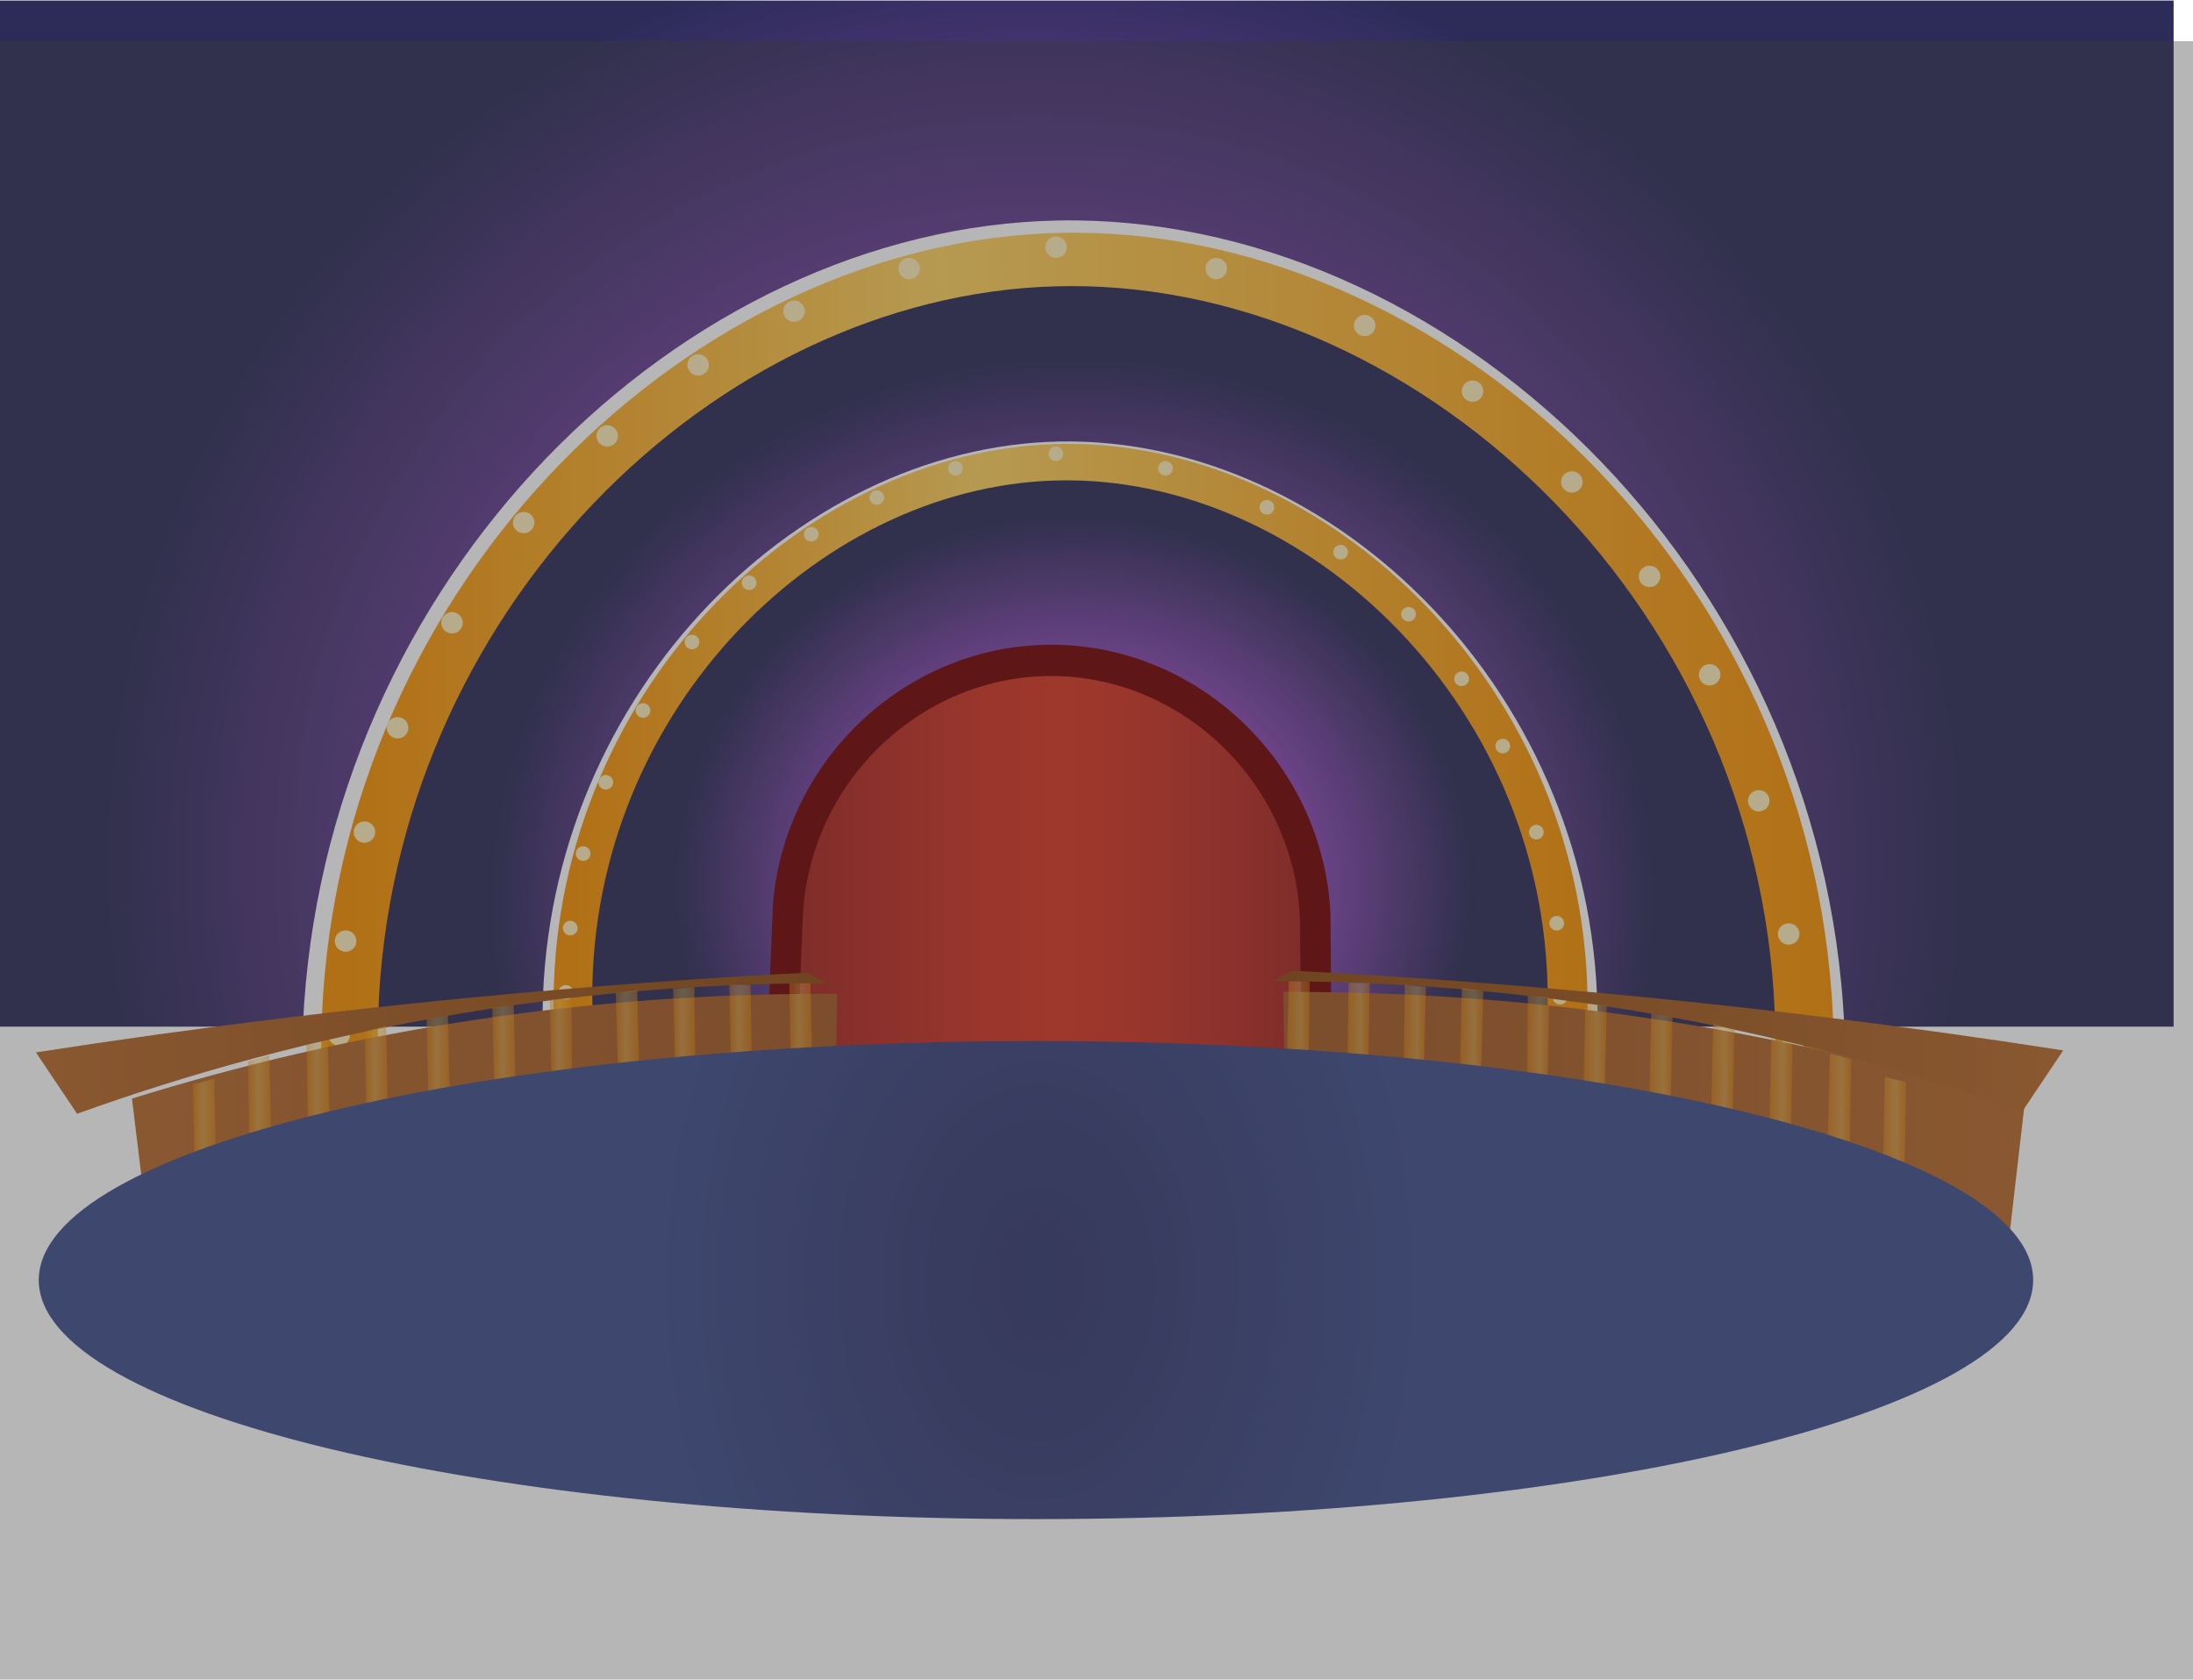 <svg width="1439" height="1102" viewBox="0 0 1439 1102" fill="none" xmlns="http://www.w3.org/2000/svg">
<path d="M1426.28 0.337V673.616H1210.21C1196.28 371.674 947.325 139.832 694.227 144.675C447.719 149.395 211.548 378.372 198.719 673.616H-21.448V0.337H1426.28Z" fill="url(#paint0_radial_610_166)"/>
<path d="M1048.25 673.616C1050.51 456.414 874.345 286.25 695.128 289.689C520.443 293.027 353.341 461.102 356.049 673.616H236.377C245.178 401.022 461.355 187.243 689.904 180.832C926.913 174.187 1160.93 390.978 1171.39 673.616H1048.25Z" fill="url(#paint1_radial_610_166)"/>
<path d="M1021.46 673.616H382.104C376.454 476.735 529.733 318.96 692.17 314.404C860.382 309.685 1026.39 469.609 1021.46 673.616Z" fill="url(#paint2_radial_610_166)"/>
<path d="M503.329 688.395C504.601 656.896 505.874 625.397 507.147 593.89C514.645 498.298 594.354 424.045 687.894 423.02C784.965 421.957 868.237 500.068 873.033 599.541L873.74 688.449C750.272 688.426 626.796 688.41 503.329 688.387V688.395Z" fill="#740103"/>
<path d="M523.322 687.782C524.455 659.682 525.596 631.583 526.729 603.484C529.803 515.391 601.673 445.15 686.776 443.559C775.946 441.883 852.621 516.082 853.102 608.53C853.312 634.968 853.521 661.406 853.739 687.836C743.605 687.821 633.463 687.797 523.33 687.782H523.322Z" fill="url(#paint3_linear_610_166)"/>
<g clip-path="url(#clip0_610_166)">
<g filter="url(#filter0_d_610_166)">
<path d="M1191.07 761.405C1178.66 755.466 1166.27 749.527 1153.86 743.588C1157.48 714.867 1158.67 686.633 1157.63 659.047C1147.38 384.779 918.002 174.406 685.695 180.853C461.68 187.074 249.788 394.526 241.162 659.047C240.286 685.892 241.504 713.337 245.016 741.204L207.631 750.085C203.998 719.163 202.944 688.763 204.247 659.047C216.821 372.548 448.309 150.347 689.934 145.77C938.013 141.072 1182.03 366.045 1195.69 659.054C1197.24 692.367 1195.82 726.569 1191.08 761.412L1191.07 761.405Z" fill="url(#paint4_linear_610_166)"/>
</g>
<g filter="url(#filter1_d_610_166)">
<path d="M222.533 686.146C226.444 686.146 229.614 683.007 229.614 679.135C229.614 675.263 226.444 672.124 222.533 672.124C218.623 672.124 215.453 675.263 215.453 679.135C215.453 683.007 218.623 686.146 222.533 686.146Z" fill="#FFEDB9"/>
</g>
<g filter="url(#filter2_d_610_166)">
<path d="M226.758 624.465C230.669 624.465 233.839 621.326 233.839 617.454C233.839 613.582 230.669 610.443 226.758 610.443C222.847 610.443 219.677 613.582 219.677 617.454C219.677 621.326 222.847 624.465 226.758 624.465Z" fill="#FFEDB9"/>
</g>
<g filter="url(#filter3_d_610_166)">
<path d="M239.146 552.965C243.056 552.965 246.227 549.826 246.227 545.954C246.227 542.082 243.056 538.943 239.146 538.943C235.235 538.943 232.065 542.082 232.065 545.954C232.065 549.826 235.235 552.965 239.146 552.965Z" fill="#FFEDB9"/>
</g>
<g filter="url(#filter4_d_610_166)">
<path d="M260.873 484.52C264.783 484.52 267.954 481.381 267.954 477.509C267.954 473.637 264.783 470.498 260.873 470.498C256.962 470.498 253.792 473.637 253.792 477.509C253.792 481.381 256.962 484.52 260.873 484.52Z" fill="#FFEDB9"/>
</g>
<g filter="url(#filter5_d_610_166)">
<path d="M296.605 415.616C300.515 415.616 303.686 412.477 303.686 408.605C303.686 404.733 300.515 401.594 296.605 401.594C292.694 401.594 289.524 404.733 289.524 408.605C289.524 412.477 292.694 415.616 296.605 415.616Z" fill="#FFEDB9"/>
</g>
<g filter="url(#filter6_d_610_166)">
<path d="M343.628 349.907C347.538 349.907 350.709 346.768 350.709 342.896C350.709 339.024 347.538 335.885 343.628 335.885C339.717 335.885 336.547 339.024 336.547 342.896C336.547 346.768 339.717 349.907 343.628 349.907Z" fill="#FFEDB9"/>
</g>
<g filter="url(#filter7_d_610_166)">
<path d="M398.458 292.994C402.368 292.994 405.539 289.855 405.539 285.983C405.539 282.111 402.368 278.972 398.458 278.972C394.547 278.972 391.377 282.111 391.377 285.983C391.377 289.855 394.547 292.994 398.458 292.994Z" fill="#FFEDB9"/>
</g>
<g filter="url(#filter8_d_610_166)">
<path d="M458.104 246.435C462.014 246.435 465.185 243.296 465.185 239.424C465.185 235.552 462.014 232.413 458.104 232.413C454.193 232.413 451.023 235.552 451.023 239.424C451.023 243.296 454.193 246.435 458.104 246.435Z" fill="#FFEDB9"/>
</g>
<g filter="url(#filter9_d_610_166)">
<path d="M521.048 211.203C524.958 211.203 528.128 208.064 528.128 204.192C528.128 200.32 524.958 197.181 521.048 197.181C517.137 197.181 513.967 200.32 513.967 204.192C513.967 208.064 517.137 211.203 521.048 211.203Z" fill="#FFEDB9"/>
</g>
<g filter="url(#filter10_d_610_166)">
<path d="M596.572 183.216C600.483 183.216 603.653 180.077 603.653 176.205C603.653 172.333 600.483 169.194 596.572 169.194C592.661 169.194 589.491 172.333 589.491 176.205C589.491 180.077 592.661 183.216 596.572 183.216Z" fill="#FFEDB9"/>
</g>
<g filter="url(#filter11_d_610_166)">
<path d="M692.918 169.201C696.829 169.201 699.999 166.062 699.999 162.19C699.999 158.318 696.829 155.179 692.918 155.179C689.008 155.179 685.837 158.318 685.837 162.19C685.837 166.062 689.008 169.201 692.918 169.201Z" fill="#FFEDB9"/>
</g>
<g filter="url(#filter12_d_610_166)">
<path d="M798.07 183.216C801.98 183.216 805.15 180.077 805.15 176.205C805.15 172.333 801.98 169.194 798.07 169.194C794.159 169.194 790.989 172.333 790.989 176.205C790.989 180.077 794.159 183.216 798.07 183.216Z" fill="#FFEDB9"/>
</g>
<g filter="url(#filter13_d_610_166)">
<path d="M895.464 220.598C899.374 220.598 902.545 217.459 902.545 213.587C902.545 209.715 899.374 206.576 895.464 206.576C891.553 206.576 888.383 209.715 888.383 213.587C888.383 217.459 891.553 220.598 895.464 220.598Z" fill="#FFEDB9"/>
</g>
<g filter="url(#filter14_d_610_166)">
<path d="M966.243 263.659C970.154 263.659 973.324 260.52 973.324 256.648C973.324 252.776 970.154 249.637 966.243 249.637C962.333 249.637 959.163 252.776 959.163 256.648C959.163 260.52 962.333 263.659 966.243 263.659Z" fill="#FFEDB9"/>
</g>
<g filter="url(#filter15_d_610_166)">
<path d="M1031.39 323.217C1035.3 323.217 1038.47 320.078 1038.47 316.206C1038.47 312.334 1035.3 309.195 1031.39 309.195C1027.48 309.195 1024.31 312.334 1024.31 316.206C1024.31 320.078 1027.48 323.217 1031.39 323.217Z" fill="#FFEDB9"/>
</g>
<g filter="url(#filter16_d_610_166)">
<path d="M1082.39 385.188C1086.3 385.188 1089.47 382.049 1089.47 378.177C1089.47 374.305 1086.3 371.166 1082.39 371.166C1078.48 371.166 1075.31 374.305 1075.31 378.177C1075.31 382.049 1078.48 385.188 1082.39 385.188Z" fill="#FFEDB9"/>
</g>
<g filter="url(#filter17_d_610_166)">
<path d="M1121.82 449.754C1125.73 449.754 1128.9 446.615 1128.9 442.743C1128.9 438.871 1125.73 435.732 1121.82 435.732C1117.9 435.732 1114.73 438.871 1114.73 442.743C1114.73 446.615 1117.9 449.754 1121.82 449.754Z" fill="#FFEDB9"/>
</g>
<g filter="url(#filter18_d_610_166)">
<path d="M1154.05 532.405C1157.96 532.405 1161.13 529.266 1161.13 525.394C1161.13 521.522 1157.96 518.383 1154.05 518.383C1150.14 518.383 1146.97 521.522 1146.97 525.394C1146.97 529.266 1150.14 532.405 1154.05 532.405Z" fill="#FFEDB9"/>
</g>
<g filter="url(#filter19_d_610_166)">
<path d="M1173.68 619.838C1177.59 619.838 1180.76 616.699 1180.76 612.827C1180.76 608.955 1177.59 605.816 1173.68 605.816C1169.76 605.816 1166.59 608.955 1166.59 612.827C1166.59 616.699 1169.76 619.838 1173.68 619.838Z" fill="#FFEDB9"/>
</g>
<g filter="url(#filter20_d_610_166)">
<path d="M1176.86 690.83C1180.77 690.83 1183.94 687.691 1183.94 683.819C1183.94 679.946 1180.77 676.807 1176.86 676.807C1172.95 676.807 1169.78 679.946 1169.78 683.819C1169.78 687.691 1172.95 690.83 1176.86 690.83Z" fill="#FFEDB9"/>
</g>
<g filter="url(#filter21_d_610_166)">
<path d="M1036.93 659.047C1036.77 674.903 1035.61 691.013 1033.39 707.334C1024.91 703.272 1016.44 699.216 1007.95 695.153C1009.49 682.979 1010.39 670.939 1010.67 659.04C1015.5 461.074 852.786 305.88 687.911 310.465C528.691 314.887 378.455 467.994 383.99 659.04C384.318 670.396 385.201 681.9 386.661 693.517C378.141 695.541 369.622 697.572 361.102 699.597C359.492 685.92 358.63 672.392 358.452 659.04C355.795 452.815 519.587 289.714 690.81 286.476C866.471 283.14 1039.15 448.266 1036.92 659.04L1036.93 659.047Z" fill="url(#paint5_linear_610_166)"/>
</g>
<g filter="url(#filter22_d_610_166)">
<path d="M371.295 655.887C373.967 655.887 376.132 653.743 376.132 651.098C376.132 648.453 373.967 646.309 371.295 646.309C368.624 646.309 366.458 648.453 366.458 651.098C366.458 653.743 368.624 655.887 371.295 655.887Z" fill="#FFEDB9"/>
</g>
<g filter="url(#filter23_d_610_166)">
<path d="M374.188 613.723C376.859 613.723 379.025 611.578 379.025 608.933C379.025 606.288 376.859 604.144 374.188 604.144C371.517 604.144 369.351 606.288 369.351 608.933C369.351 611.578 371.517 613.723 374.188 613.723Z" fill="#FFEDB9"/>
</g>
<g filter="url(#filter24_d_610_166)">
<path d="M382.65 564.843C385.322 564.843 387.487 562.699 387.487 560.054C387.487 557.409 385.322 555.265 382.65 555.265C379.979 555.265 377.813 557.409 377.813 560.054C377.813 562.699 379.979 564.843 382.65 564.843Z" fill="#FFEDB9"/>
</g>
<g filter="url(#filter25_d_610_166)">
<path d="M397.503 518.058C400.175 518.058 402.34 515.914 402.34 513.269C402.34 510.624 400.175 508.48 397.503 508.48C394.832 508.48 392.667 510.624 392.667 513.269C392.667 515.914 394.832 518.058 397.503 518.058Z" fill="#FFEDB9"/>
</g>
<g filter="url(#filter26_d_610_166)">
<path d="M421.93 470.956C424.602 470.956 426.767 468.812 426.767 466.167C426.767 463.522 424.602 461.378 421.93 461.378C419.259 461.378 417.093 463.522 417.093 466.167C417.093 468.812 419.259 470.956 421.93 470.956Z" fill="#FFEDB9"/>
</g>
<g filter="url(#filter27_d_610_166)">
<path d="M454.072 426.034C456.743 426.034 458.909 423.889 458.909 421.244C458.909 418.599 456.743 416.455 454.072 416.455C451.4 416.455 449.235 418.599 449.235 421.244C449.235 423.889 451.4 426.034 454.072 426.034Z" fill="#FFEDB9"/>
</g>
<g filter="url(#filter28_d_610_166)">
<path d="M491.556 387.12C494.228 387.12 496.393 384.976 496.393 382.331C496.393 379.686 494.228 377.542 491.556 377.542C488.885 377.542 486.719 379.686 486.719 382.331C486.719 384.976 488.885 387.12 491.556 387.12Z" fill="#FFEDB9"/>
</g>
<g filter="url(#filter29_d_610_166)">
<path d="M532.332 355.296C535.003 355.296 537.168 353.152 537.168 350.507C537.168 347.862 535.003 345.717 532.332 345.717C529.66 345.717 527.495 347.862 527.495 350.507C527.495 353.152 529.66 355.296 532.332 355.296Z" fill="#FFEDB9"/>
</g>
<g filter="url(#filter30_d_610_166)">
<path d="M575.365 331.216C578.037 331.216 580.202 329.071 580.202 326.426C580.202 323.781 578.037 321.637 575.365 321.637C572.694 321.637 570.528 323.781 570.528 326.426C570.528 329.071 572.694 331.216 575.365 331.216Z" fill="#FFEDB9"/>
</g>
<g filter="url(#filter31_d_610_166)">
<path d="M626.99 312.08C629.661 312.08 631.827 309.936 631.827 307.291C631.827 304.646 629.661 302.502 626.99 302.502C624.318 302.502 622.153 304.646 622.153 307.291C622.153 309.936 624.318 312.08 626.99 312.08Z" fill="#FFEDB9"/>
</g>
<g filter="url(#filter32_d_610_166)">
<path d="M692.854 302.502C695.526 302.502 697.691 300.357 697.691 297.712C697.691 295.067 695.526 292.923 692.854 292.923C690.183 292.923 688.018 295.067 688.018 297.712C688.018 300.357 690.183 302.502 692.854 302.502Z" fill="#FFEDB9"/>
</g>
<g filter="url(#filter33_d_610_166)">
<path d="M764.738 312.08C767.41 312.08 769.575 309.936 769.575 307.291C769.575 304.646 767.41 302.502 764.738 302.502C762.067 302.502 759.901 304.646 759.901 307.291C759.901 309.936 762.067 312.08 764.738 312.08Z" fill="#FFEDB9"/>
</g>
<g filter="url(#filter34_d_610_166)">
<path d="M831.315 337.634C833.987 337.634 836.152 335.49 836.152 332.845C836.152 330.2 833.987 328.056 831.315 328.056C828.644 328.056 826.479 330.2 826.479 332.845C826.479 335.49 828.644 337.634 831.315 337.634Z" fill="#FFEDB9"/>
</g>
<g filter="url(#filter35_d_610_166)">
<path d="M879.699 367.075C882.371 367.075 884.536 364.931 884.536 362.286C884.536 359.641 882.371 357.496 879.699 357.496C877.028 357.496 874.862 359.641 874.862 362.286C874.862 364.931 877.028 367.075 879.699 367.075Z" fill="#FFEDB9"/>
</g>
<g filter="url(#filter36_d_610_166)">
<path d="M924.236 407.787C926.907 407.787 929.073 405.642 929.073 402.997C929.073 400.352 926.907 398.208 924.236 398.208C921.564 398.208 919.399 400.352 919.399 402.997C919.399 405.642 921.564 407.787 924.236 407.787Z" fill="#FFEDB9"/>
</g>
<g filter="url(#filter37_d_610_166)">
<path d="M959.099 450.149C961.77 450.149 963.936 448.005 963.936 445.36C963.936 442.715 961.77 440.57 959.099 440.57C956.427 440.57 954.262 442.715 954.262 445.36C954.262 448.005 956.427 450.149 959.099 450.149Z" fill="#FFEDB9"/>
</g>
<g filter="url(#filter38_d_610_166)">
<path d="M986.054 494.289C988.726 494.289 990.891 492.144 990.891 489.499C990.891 486.854 988.726 484.71 986.054 484.71C983.383 484.71 981.217 486.854 981.217 489.499C981.217 492.144 983.383 494.289 986.054 494.289Z" fill="#FFEDB9"/>
</g>
<g filter="url(#filter39_d_610_166)">
<path d="M1008.09 550.786C1010.76 550.786 1012.92 548.642 1012.92 545.997C1012.92 543.352 1010.76 541.207 1008.09 541.207C1005.42 541.207 1003.25 543.352 1003.25 545.997C1003.25 548.642 1005.42 550.786 1008.09 550.786Z" fill="#FFEDB9"/>
</g>
<g filter="url(#filter40_d_610_166)">
<path d="M1021.5 610.556C1024.17 610.556 1026.34 608.411 1026.34 605.766C1026.34 603.121 1024.17 600.977 1021.5 600.977C1018.83 600.977 1016.66 603.121 1016.66 605.766C1016.66 608.411 1018.83 610.556 1021.5 610.556Z" fill="#FFEDB9"/>
</g>
<g filter="url(#filter41_d_610_166)">
<path d="M1023.68 659.09C1026.35 659.09 1028.52 656.945 1028.52 654.3C1028.52 651.655 1026.35 649.511 1023.68 649.511C1021.01 649.511 1018.84 651.655 1018.84 654.3C1018.84 656.945 1021.01 659.09 1023.68 659.09Z" fill="#FFEDB9"/>
</g>
</g>
<g filter="url(#filter42_d_610_166)">
<path d="M79.59 713.801C146.12 693.115 225.565 673.406 316.179 660.443C400.188 648.427 476.436 644.686 542.221 645.136C541.988 664.961 541.748 684.786 541.515 704.61C482.094 704.54 404.379 710.114 316.272 731.933C222.104 755.251 146.733 789.521 92.466 819.243C88.174 784.095 83.882 748.94 79.59 713.793V713.801Z" fill="url(#paint6_linear_610_166)"/>
</g>
<path d="M542.221 645.136C474.2 645.074 394.111 649.794 305.445 664.425C205.913 680.842 120.236 705.674 50.585 730.753C41.582 717.333 32.587 703.904 23.584 690.483C128.214 674.221 238.752 660.459 354.792 650.337C414.477 645.128 472.811 641.123 529.709 638.181C533.885 640.502 538.053 642.823 542.229 645.144L542.221 645.136Z" fill="url(#paint7_linear_610_166)"/>
<g opacity="0.42">
<path d="M201.132 685.966C201.645 713.281 202.149 740.604 202.661 767.919C207.419 766.11 212.177 764.31 216.934 762.501C216.321 735.768 215.708 709.027 215.095 682.294C210.438 683.52 205.781 684.739 201.132 685.966Z" fill="url(#paint8_linear_610_166)"/>
</g>
<g opacity="0.42">
<path d="M162.706 696.219C163.187 725.444 163.661 754.669 164.142 783.886C169 781.79 173.859 779.702 178.718 777.606C178.035 749.251 177.352 720.895 176.677 692.548C172.02 693.774 167.363 694.993 162.714 696.219H162.706Z" fill="url(#paint9_linear_610_166)"/>
</g>
<g opacity="0.42">
<path d="M126.631 711.495C127.19 741.201 127.748 770.907 128.307 800.613C132.987 798.355 137.675 796.096 142.355 793.837L140.594 707.816C135.937 709.043 131.28 710.261 126.631 711.488V711.495Z" fill="url(#paint10_linear_610_166)"/>
</g>
<g opacity="0.42">
<path d="M239.272 676.814C239.815 702.445 240.359 728.076 240.91 753.706C245.605 752.255 250.293 750.803 254.989 749.36C254.407 723.954 253.825 698.548 253.242 673.142C248.586 674.369 243.929 675.587 239.28 676.814H239.272Z" fill="url(#paint11_linear_610_166)"/>
</g>
<g opacity="0.42">
<path d="M279.91 668.679C280.461 692.866 281.012 717.053 281.563 741.232L295.526 737.32C294.983 713.669 294.439 690.017 293.904 666.366C289.239 667.134 284.575 667.903 279.91 668.671V668.679Z" fill="url(#paint12_linear_610_166)"/>
</g>
<g opacity="0.42">
<path d="M323.071 661.266C323.622 684.103 324.166 706.939 324.717 729.775C329.35 728.751 333.984 727.726 338.617 726.694C338.105 704.315 337.593 681.945 337.081 659.566C332.408 660.133 327.744 660.7 323.071 661.266Z" fill="url(#paint13_linear_610_166)"/>
</g>
<g opacity="0.42">
<path d="M360.799 655.91C361.257 677.877 361.723 699.837 362.181 721.804C366.589 721.012 370.998 720.22 375.406 719.428C375.235 697.842 375.065 676.255 374.894 654.668C370.198 655.08 365.495 655.499 360.799 655.91Z" fill="url(#paint14_linear_610_166)"/>
</g>
<g opacity="0.42">
<path d="M404.053 651.618C404.674 672.467 405.295 693.324 405.916 714.173C410.48 713.599 415.051 713.032 419.615 712.458C419.134 691.554 418.66 670.643 418.179 649.739C413.468 650.368 408.757 650.989 404.045 651.618H404.053Z" fill="url(#paint15_linear_610_166)"/>
</g>
<g opacity="0.42">
<path d="M441.688 648.777C442.255 669.052 442.813 689.327 443.38 709.601C447.672 709.206 451.972 708.81 456.264 708.414C456.07 688.162 455.876 667.911 455.674 647.651C451.009 648.024 446.345 648.404 441.68 648.777H441.688Z" fill="url(#paint16_linear_610_166)"/>
</g>
<g opacity="0.42">
<path d="M478.655 646.301L479.68 706.59C484.259 706.326 488.838 706.054 493.417 705.79C493.115 685.888 492.804 665.993 492.501 646.091C487.883 646.161 483.273 646.231 478.655 646.301Z" fill="url(#paint17_linear_610_166)"/>
</g>
<g opacity="0.42">
<path d="M517.959 645.323C518.262 665.147 518.557 684.964 518.859 704.789L533.148 704.641C532.69 684.793 532.24 664.953 531.782 645.105L517.959 645.323Z" fill="url(#paint18_linear_610_166)"/>
</g>
<g filter="url(#filter43_d_610_166)">
<path d="M1321.42 718.179C1248.66 695.094 1161.25 673.127 1061.22 659.132C977.788 647.457 901.642 643.576 835.181 643.824C835.414 663.649 835.655 683.474 835.888 703.299C896.108 703.345 973.636 709.128 1061.13 730.622C1166.69 756.555 1250.03 796.336 1308.46 830.024C1312.78 792.743 1317.09 755.461 1321.41 718.179H1321.42Z" fill="url(#paint19_linear_610_166)"/>
</g>
<path d="M835.189 643.832C903.209 643.77 983.299 648.49 1071.96 663.121C1171.5 679.538 1257.17 704.37 1326.82 729.449C1335.83 716.029 1344.82 702.6 1353.83 689.179C1249.2 672.917 1138.66 659.155 1022.62 649.033C962.933 643.824 904.599 639.819 847.7 636.877C843.525 639.198 839.357 641.519 835.181 643.84L835.189 643.832Z" fill="url(#paint20_linear_610_166)"/>
<g opacity="0.42">
<path d="M1176.28 684.661C1175.77 711.977 1175.26 739.3 1174.75 766.615C1169.99 764.806 1165.23 763.005 1160.48 761.197C1161.09 734.464 1161.7 707.723 1162.31 680.99C1166.97 682.216 1171.63 683.435 1176.28 684.661Z" fill="url(#paint21_linear_610_166)"/>
</g>
<g opacity="0.42">
<path d="M1214.7 694.915C1214.22 724.14 1213.75 753.365 1213.27 782.582C1208.41 780.486 1203.55 778.398 1198.69 776.302C1199.38 747.947 1200.06 719.591 1200.73 691.244C1205.39 692.47 1210.05 693.689 1214.7 694.915H1214.7Z" fill="url(#paint22_linear_610_166)"/>
</g>
<g opacity="0.42">
<path d="M1250.78 710.184C1250.22 739.89 1249.66 769.596 1249.1 799.302C1244.42 797.043 1239.73 794.784 1235.05 792.525C1235.64 763.852 1236.23 735.178 1236.82 706.504C1241.47 707.731 1246.13 708.949 1250.78 710.176V710.184Z" fill="url(#paint23_linear_610_166)"/>
</g>
<g opacity="0.42">
<path d="M1138.14 675.502C1137.6 701.133 1137.05 726.764 1136.5 752.395C1131.81 750.943 1127.12 749.491 1122.42 748.048C1123 722.642 1123.59 697.236 1124.17 671.831C1128.82 673.057 1133.48 674.276 1138.13 675.502H1138.14Z" fill="url(#paint24_linear_610_166)"/>
</g>
<g opacity="0.42">
<path d="M1097.5 667.367C1096.95 691.554 1096.4 715.741 1095.85 739.921L1081.88 736.009C1082.43 712.357 1082.97 688.706 1083.51 665.054C1088.17 665.823 1092.83 666.591 1097.5 667.359V667.367Z" fill="url(#paint25_linear_610_166)"/>
</g>
<g opacity="0.42">
<path d="M1054.34 659.954C1053.79 682.791 1053.24 705.627 1052.69 728.464C1048.06 727.439 1043.43 726.414 1038.79 725.382C1039.31 703.004 1039.82 680.633 1040.33 658.254C1045 658.821 1049.67 659.388 1054.34 659.954Z" fill="url(#paint26_linear_610_166)"/>
</g>
<g opacity="0.42">
<path d="M1016.61 654.606C1016.15 676.573 1015.69 698.533 1015.23 720.5C1010.82 719.708 1006.41 718.916 1002 718.124C1002.17 696.538 1002.35 674.951 1002.52 653.364C1007.21 653.776 1011.92 654.195 1016.61 654.606Z" fill="url(#paint27_linear_610_166)"/>
</g>
<g opacity="0.42">
<path d="M973.356 650.306C972.736 671.155 972.115 692.012 971.494 712.862C966.93 712.287 962.359 711.721 957.795 711.146C958.276 690.242 958.75 669.331 959.231 648.427C963.942 649.056 968.653 649.677 973.364 650.306H973.356Z" fill="url(#paint28_linear_610_166)"/>
</g>
<g opacity="0.42">
<path d="M935.722 647.465C935.155 667.74 934.597 688.015 934.03 708.29C929.738 707.894 925.438 707.498 921.146 707.102C921.34 686.85 921.534 666.599 921.736 646.339C926.4 646.712 931.065 647.092 935.73 647.465H935.722Z" fill="url(#paint29_linear_610_166)"/>
</g>
<g opacity="0.42">
<path d="M898.754 644.989C898.413 665.085 898.071 685.182 897.73 705.278C893.151 705.014 888.571 704.742 883.992 704.478C884.295 684.576 884.605 664.682 884.908 644.779C889.526 644.849 894.136 644.919 898.754 644.989Z" fill="url(#paint30_linear_610_166)"/>
</g>
<g opacity="0.42">
<path d="M859.451 644.011C859.148 663.835 858.853 683.652 858.551 703.477C853.785 703.431 849.027 703.376 844.262 703.33C844.72 683.482 845.17 663.641 845.628 643.793C850.238 643.863 854.848 643.941 859.451 644.011Z" fill="url(#paint31_linear_610_166)"/>
</g>
<g clip-path="url(#clip1_610_166)">
<path d="M679.779 996.702C1041.16 996.702 1334.12 926.488 1334.12 839.875C1334.12 753.261 1041.16 683.047 679.779 683.047C318.394 683.047 25.434 753.261 25.434 839.875C25.434 926.488 318.394 996.702 679.779 996.702Z" fill="url(#paint32_radial_610_166)"/>
</g>
<rect y="27" width="1439" height="1075" fill="#3A3A3A" fill-opacity="0.37"/>
<defs>
<filter id="filter0_d_610_166" x="200.711" y="142.697" width="1012.58" height="635.715" filterUnits="userSpaceOnUse" color-interpolation-filters="sRGB">
<feFlood flood-opacity="0" result="BackgroundImageFix"/>
<feColorMatrix in="SourceAlpha" type="matrix" values="0 0 0 0 0 0 0 0 0 0 0 0 0 0 0 0 0 0 127 0" result="hardAlpha"/>
<feOffset dx="7" dy="7"/>
<feGaussianBlur stdDeviation="5"/>
<feColorMatrix type="matrix" values="0 0 0 0 0 0 0 0 0 0 0 0 0 0 0 0 0 0 0.72 0"/>
<feBlend mode="normal" in2="BackgroundImageFix" result="effect1_dropShadow_610_166"/>
<feBlend mode="normal" in="SourceGraphic" in2="effect1_dropShadow_610_166" result="shape"/>
</filter>
<filter id="filter1_d_610_166" x="205.453" y="662.124" width="34.162" height="34.022" filterUnits="userSpaceOnUse" color-interpolation-filters="sRGB">
<feFlood flood-opacity="0" result="BackgroundImageFix"/>
<feColorMatrix in="SourceAlpha" type="matrix" values="0 0 0 0 0 0 0 0 0 0 0 0 0 0 0 0 0 0 127 0" result="hardAlpha"/>
<feOffset/>
<feGaussianBlur stdDeviation="5"/>
<feColorMatrix type="matrix" values="0 0 0 0 1 0 0 0 0 1 0 0 0 0 1 0 0 0 1 0"/>
<feBlend mode="normal" in2="BackgroundImageFix" result="effect1_dropShadow_610_166"/>
<feBlend mode="normal" in="SourceGraphic" in2="effect1_dropShadow_610_166" result="shape"/>
</filter>
<filter id="filter2_d_610_166" x="209.677" y="600.443" width="34.162" height="34.022" filterUnits="userSpaceOnUse" color-interpolation-filters="sRGB">
<feFlood flood-opacity="0" result="BackgroundImageFix"/>
<feColorMatrix in="SourceAlpha" type="matrix" values="0 0 0 0 0 0 0 0 0 0 0 0 0 0 0 0 0 0 127 0" result="hardAlpha"/>
<feOffset/>
<feGaussianBlur stdDeviation="5"/>
<feColorMatrix type="matrix" values="0 0 0 0 1 0 0 0 0 1 0 0 0 0 1 0 0 0 1 0"/>
<feBlend mode="normal" in2="BackgroundImageFix" result="effect1_dropShadow_610_166"/>
<feBlend mode="normal" in="SourceGraphic" in2="effect1_dropShadow_610_166" result="shape"/>
</filter>
<filter id="filter3_d_610_166" x="222.065" y="528.943" width="34.162" height="34.022" filterUnits="userSpaceOnUse" color-interpolation-filters="sRGB">
<feFlood flood-opacity="0" result="BackgroundImageFix"/>
<feColorMatrix in="SourceAlpha" type="matrix" values="0 0 0 0 0 0 0 0 0 0 0 0 0 0 0 0 0 0 127 0" result="hardAlpha"/>
<feOffset/>
<feGaussianBlur stdDeviation="5"/>
<feColorMatrix type="matrix" values="0 0 0 0 1 0 0 0 0 1 0 0 0 0 1 0 0 0 1 0"/>
<feBlend mode="normal" in2="BackgroundImageFix" result="effect1_dropShadow_610_166"/>
<feBlend mode="normal" in="SourceGraphic" in2="effect1_dropShadow_610_166" result="shape"/>
</filter>
<filter id="filter4_d_610_166" x="243.792" y="460.498" width="34.162" height="34.022" filterUnits="userSpaceOnUse" color-interpolation-filters="sRGB">
<feFlood flood-opacity="0" result="BackgroundImageFix"/>
<feColorMatrix in="SourceAlpha" type="matrix" values="0 0 0 0 0 0 0 0 0 0 0 0 0 0 0 0 0 0 127 0" result="hardAlpha"/>
<feOffset/>
<feGaussianBlur stdDeviation="5"/>
<feColorMatrix type="matrix" values="0 0 0 0 1 0 0 0 0 1 0 0 0 0 1 0 0 0 1 0"/>
<feBlend mode="normal" in2="BackgroundImageFix" result="effect1_dropShadow_610_166"/>
<feBlend mode="normal" in="SourceGraphic" in2="effect1_dropShadow_610_166" result="shape"/>
</filter>
<filter id="filter5_d_610_166" x="279.524" y="391.594" width="34.162" height="34.022" filterUnits="userSpaceOnUse" color-interpolation-filters="sRGB">
<feFlood flood-opacity="0" result="BackgroundImageFix"/>
<feColorMatrix in="SourceAlpha" type="matrix" values="0 0 0 0 0 0 0 0 0 0 0 0 0 0 0 0 0 0 127 0" result="hardAlpha"/>
<feOffset/>
<feGaussianBlur stdDeviation="5"/>
<feColorMatrix type="matrix" values="0 0 0 0 1 0 0 0 0 1 0 0 0 0 1 0 0 0 1 0"/>
<feBlend mode="normal" in2="BackgroundImageFix" result="effect1_dropShadow_610_166"/>
<feBlend mode="normal" in="SourceGraphic" in2="effect1_dropShadow_610_166" result="shape"/>
</filter>
<filter id="filter6_d_610_166" x="326.547" y="325.885" width="34.162" height="34.022" filterUnits="userSpaceOnUse" color-interpolation-filters="sRGB">
<feFlood flood-opacity="0" result="BackgroundImageFix"/>
<feColorMatrix in="SourceAlpha" type="matrix" values="0 0 0 0 0 0 0 0 0 0 0 0 0 0 0 0 0 0 127 0" result="hardAlpha"/>
<feOffset/>
<feGaussianBlur stdDeviation="5"/>
<feColorMatrix type="matrix" values="0 0 0 0 1 0 0 0 0 1 0 0 0 0 1 0 0 0 1 0"/>
<feBlend mode="normal" in2="BackgroundImageFix" result="effect1_dropShadow_610_166"/>
<feBlend mode="normal" in="SourceGraphic" in2="effect1_dropShadow_610_166" result="shape"/>
</filter>
<filter id="filter7_d_610_166" x="381.377" y="268.972" width="34.162" height="34.022" filterUnits="userSpaceOnUse" color-interpolation-filters="sRGB">
<feFlood flood-opacity="0" result="BackgroundImageFix"/>
<feColorMatrix in="SourceAlpha" type="matrix" values="0 0 0 0 0 0 0 0 0 0 0 0 0 0 0 0 0 0 127 0" result="hardAlpha"/>
<feOffset/>
<feGaussianBlur stdDeviation="5"/>
<feColorMatrix type="matrix" values="0 0 0 0 1 0 0 0 0 1 0 0 0 0 1 0 0 0 1 0"/>
<feBlend mode="normal" in2="BackgroundImageFix" result="effect1_dropShadow_610_166"/>
<feBlend mode="normal" in="SourceGraphic" in2="effect1_dropShadow_610_166" result="shape"/>
</filter>
<filter id="filter8_d_610_166" x="441.023" y="222.413" width="34.162" height="34.022" filterUnits="userSpaceOnUse" color-interpolation-filters="sRGB">
<feFlood flood-opacity="0" result="BackgroundImageFix"/>
<feColorMatrix in="SourceAlpha" type="matrix" values="0 0 0 0 0 0 0 0 0 0 0 0 0 0 0 0 0 0 127 0" result="hardAlpha"/>
<feOffset/>
<feGaussianBlur stdDeviation="5"/>
<feColorMatrix type="matrix" values="0 0 0 0 1 0 0 0 0 1 0 0 0 0 1 0 0 0 1 0"/>
<feBlend mode="normal" in2="BackgroundImageFix" result="effect1_dropShadow_610_166"/>
<feBlend mode="normal" in="SourceGraphic" in2="effect1_dropShadow_610_166" result="shape"/>
</filter>
<filter id="filter9_d_610_166" x="503.967" y="187.181" width="34.162" height="34.022" filterUnits="userSpaceOnUse" color-interpolation-filters="sRGB">
<feFlood flood-opacity="0" result="BackgroundImageFix"/>
<feColorMatrix in="SourceAlpha" type="matrix" values="0 0 0 0 0 0 0 0 0 0 0 0 0 0 0 0 0 0 127 0" result="hardAlpha"/>
<feOffset/>
<feGaussianBlur stdDeviation="5"/>
<feColorMatrix type="matrix" values="0 0 0 0 1 0 0 0 0 1 0 0 0 0 1 0 0 0 1 0"/>
<feBlend mode="normal" in2="BackgroundImageFix" result="effect1_dropShadow_610_166"/>
<feBlend mode="normal" in="SourceGraphic" in2="effect1_dropShadow_610_166" result="shape"/>
</filter>
<filter id="filter10_d_610_166" x="579.491" y="159.194" width="34.162" height="34.022" filterUnits="userSpaceOnUse" color-interpolation-filters="sRGB">
<feFlood flood-opacity="0" result="BackgroundImageFix"/>
<feColorMatrix in="SourceAlpha" type="matrix" values="0 0 0 0 0 0 0 0 0 0 0 0 0 0 0 0 0 0 127 0" result="hardAlpha"/>
<feOffset/>
<feGaussianBlur stdDeviation="5"/>
<feColorMatrix type="matrix" values="0 0 0 0 1 0 0 0 0 1 0 0 0 0 1 0 0 0 1 0"/>
<feBlend mode="normal" in2="BackgroundImageFix" result="effect1_dropShadow_610_166"/>
<feBlend mode="normal" in="SourceGraphic" in2="effect1_dropShadow_610_166" result="shape"/>
</filter>
<filter id="filter11_d_610_166" x="675.837" y="145.179" width="34.162" height="34.022" filterUnits="userSpaceOnUse" color-interpolation-filters="sRGB">
<feFlood flood-opacity="0" result="BackgroundImageFix"/>
<feColorMatrix in="SourceAlpha" type="matrix" values="0 0 0 0 0 0 0 0 0 0 0 0 0 0 0 0 0 0 127 0" result="hardAlpha"/>
<feOffset/>
<feGaussianBlur stdDeviation="5"/>
<feColorMatrix type="matrix" values="0 0 0 0 1 0 0 0 0 1 0 0 0 0 1 0 0 0 1 0"/>
<feBlend mode="normal" in2="BackgroundImageFix" result="effect1_dropShadow_610_166"/>
<feBlend mode="normal" in="SourceGraphic" in2="effect1_dropShadow_610_166" result="shape"/>
</filter>
<filter id="filter12_d_610_166" x="780.989" y="159.194" width="34.162" height="34.022" filterUnits="userSpaceOnUse" color-interpolation-filters="sRGB">
<feFlood flood-opacity="0" result="BackgroundImageFix"/>
<feColorMatrix in="SourceAlpha" type="matrix" values="0 0 0 0 0 0 0 0 0 0 0 0 0 0 0 0 0 0 127 0" result="hardAlpha"/>
<feOffset/>
<feGaussianBlur stdDeviation="5"/>
<feColorMatrix type="matrix" values="0 0 0 0 1 0 0 0 0 1 0 0 0 0 1 0 0 0 1 0"/>
<feBlend mode="normal" in2="BackgroundImageFix" result="effect1_dropShadow_610_166"/>
<feBlend mode="normal" in="SourceGraphic" in2="effect1_dropShadow_610_166" result="shape"/>
</filter>
<filter id="filter13_d_610_166" x="878.383" y="196.576" width="34.162" height="34.022" filterUnits="userSpaceOnUse" color-interpolation-filters="sRGB">
<feFlood flood-opacity="0" result="BackgroundImageFix"/>
<feColorMatrix in="SourceAlpha" type="matrix" values="0 0 0 0 0 0 0 0 0 0 0 0 0 0 0 0 0 0 127 0" result="hardAlpha"/>
<feOffset/>
<feGaussianBlur stdDeviation="5"/>
<feColorMatrix type="matrix" values="0 0 0 0 1 0 0 0 0 1 0 0 0 0 1 0 0 0 1 0"/>
<feBlend mode="normal" in2="BackgroundImageFix" result="effect1_dropShadow_610_166"/>
<feBlend mode="normal" in="SourceGraphic" in2="effect1_dropShadow_610_166" result="shape"/>
</filter>
<filter id="filter14_d_610_166" x="949.163" y="239.637" width="34.162" height="34.022" filterUnits="userSpaceOnUse" color-interpolation-filters="sRGB">
<feFlood flood-opacity="0" result="BackgroundImageFix"/>
<feColorMatrix in="SourceAlpha" type="matrix" values="0 0 0 0 0 0 0 0 0 0 0 0 0 0 0 0 0 0 127 0" result="hardAlpha"/>
<feOffset/>
<feGaussianBlur stdDeviation="5"/>
<feColorMatrix type="matrix" values="0 0 0 0 1 0 0 0 0 1 0 0 0 0 1 0 0 0 1 0"/>
<feBlend mode="normal" in2="BackgroundImageFix" result="effect1_dropShadow_610_166"/>
<feBlend mode="normal" in="SourceGraphic" in2="effect1_dropShadow_610_166" result="shape"/>
</filter>
<filter id="filter15_d_610_166" x="1014.31" y="299.195" width="34.162" height="34.022" filterUnits="userSpaceOnUse" color-interpolation-filters="sRGB">
<feFlood flood-opacity="0" result="BackgroundImageFix"/>
<feColorMatrix in="SourceAlpha" type="matrix" values="0 0 0 0 0 0 0 0 0 0 0 0 0 0 0 0 0 0 127 0" result="hardAlpha"/>
<feOffset/>
<feGaussianBlur stdDeviation="5"/>
<feColorMatrix type="matrix" values="0 0 0 0 1 0 0 0 0 1 0 0 0 0 1 0 0 0 1 0"/>
<feBlend mode="normal" in2="BackgroundImageFix" result="effect1_dropShadow_610_166"/>
<feBlend mode="normal" in="SourceGraphic" in2="effect1_dropShadow_610_166" result="shape"/>
</filter>
<filter id="filter16_d_610_166" x="1065.31" y="361.166" width="34.162" height="34.022" filterUnits="userSpaceOnUse" color-interpolation-filters="sRGB">
<feFlood flood-opacity="0" result="BackgroundImageFix"/>
<feColorMatrix in="SourceAlpha" type="matrix" values="0 0 0 0 0 0 0 0 0 0 0 0 0 0 0 0 0 0 127 0" result="hardAlpha"/>
<feOffset/>
<feGaussianBlur stdDeviation="5"/>
<feColorMatrix type="matrix" values="0 0 0 0 1 0 0 0 0 1 0 0 0 0 1 0 0 0 1 0"/>
<feBlend mode="normal" in2="BackgroundImageFix" result="effect1_dropShadow_610_166"/>
<feBlend mode="normal" in="SourceGraphic" in2="effect1_dropShadow_610_166" result="shape"/>
</filter>
<filter id="filter17_d_610_166" x="1104.73" y="425.732" width="34.162" height="34.022" filterUnits="userSpaceOnUse" color-interpolation-filters="sRGB">
<feFlood flood-opacity="0" result="BackgroundImageFix"/>
<feColorMatrix in="SourceAlpha" type="matrix" values="0 0 0 0 0 0 0 0 0 0 0 0 0 0 0 0 0 0 127 0" result="hardAlpha"/>
<feOffset/>
<feGaussianBlur stdDeviation="5"/>
<feColorMatrix type="matrix" values="0 0 0 0 1 0 0 0 0 1 0 0 0 0 1 0 0 0 1 0"/>
<feBlend mode="normal" in2="BackgroundImageFix" result="effect1_dropShadow_610_166"/>
<feBlend mode="normal" in="SourceGraphic" in2="effect1_dropShadow_610_166" result="shape"/>
</filter>
<filter id="filter18_d_610_166" x="1136.97" y="508.383" width="34.162" height="34.022" filterUnits="userSpaceOnUse" color-interpolation-filters="sRGB">
<feFlood flood-opacity="0" result="BackgroundImageFix"/>
<feColorMatrix in="SourceAlpha" type="matrix" values="0 0 0 0 0 0 0 0 0 0 0 0 0 0 0 0 0 0 127 0" result="hardAlpha"/>
<feOffset/>
<feGaussianBlur stdDeviation="5"/>
<feColorMatrix type="matrix" values="0 0 0 0 1 0 0 0 0 1 0 0 0 0 1 0 0 0 1 0"/>
<feBlend mode="normal" in2="BackgroundImageFix" result="effect1_dropShadow_610_166"/>
<feBlend mode="normal" in="SourceGraphic" in2="effect1_dropShadow_610_166" result="shape"/>
</filter>
<filter id="filter19_d_610_166" x="1156.59" y="595.816" width="34.162" height="34.022" filterUnits="userSpaceOnUse" color-interpolation-filters="sRGB">
<feFlood flood-opacity="0" result="BackgroundImageFix"/>
<feColorMatrix in="SourceAlpha" type="matrix" values="0 0 0 0 0 0 0 0 0 0 0 0 0 0 0 0 0 0 127 0" result="hardAlpha"/>
<feOffset/>
<feGaussianBlur stdDeviation="5"/>
<feColorMatrix type="matrix" values="0 0 0 0 1 0 0 0 0 1 0 0 0 0 1 0 0 0 1 0"/>
<feBlend mode="normal" in2="BackgroundImageFix" result="effect1_dropShadow_610_166"/>
<feBlend mode="normal" in="SourceGraphic" in2="effect1_dropShadow_610_166" result="shape"/>
</filter>
<filter id="filter20_d_610_166" x="1159.78" y="666.807" width="34.162" height="34.022" filterUnits="userSpaceOnUse" color-interpolation-filters="sRGB">
<feFlood flood-opacity="0" result="BackgroundImageFix"/>
<feColorMatrix in="SourceAlpha" type="matrix" values="0 0 0 0 0 0 0 0 0 0 0 0 0 0 0 0 0 0 127 0" result="hardAlpha"/>
<feOffset/>
<feGaussianBlur stdDeviation="5"/>
<feColorMatrix type="matrix" values="0 0 0 0 1 0 0 0 0 1 0 0 0 0 1 0 0 0 1 0"/>
<feBlend mode="normal" in2="BackgroundImageFix" result="effect1_dropShadow_610_166"/>
<feBlend mode="normal" in="SourceGraphic" in2="effect1_dropShadow_610_166" result="shape"/>
</filter>
<filter id="filter21_d_610_166" x="356.37" y="284.377" width="692.205" height="434.588" filterUnits="userSpaceOnUse" color-interpolation-filters="sRGB">
<feFlood flood-opacity="0" result="BackgroundImageFix"/>
<feColorMatrix in="SourceAlpha" type="matrix" values="0 0 0 0 0 0 0 0 0 0 0 0 0 0 0 0 0 0 127 0" result="hardAlpha"/>
<feOffset dx="4.79" dy="4.79"/>
<feGaussianBlur stdDeviation="3.42"/>
<feColorMatrix type="matrix" values="0 0 0 0 0 0 0 0 0 0 0 0 0 0 0 0 0 0 0.72 0"/>
<feBlend mode="normal" in2="BackgroundImageFix" result="effect1_dropShadow_610_166"/>
<feBlend mode="normal" in="SourceGraphic" in2="effect1_dropShadow_610_166" result="shape"/>
</filter>
<filter id="filter22_d_610_166" x="359.618" y="639.469" width="23.354" height="23.258" filterUnits="userSpaceOnUse" color-interpolation-filters="sRGB">
<feFlood flood-opacity="0" result="BackgroundImageFix"/>
<feColorMatrix in="SourceAlpha" type="matrix" values="0 0 0 0 0 0 0 0 0 0 0 0 0 0 0 0 0 0 127 0" result="hardAlpha"/>
<feOffset/>
<feGaussianBlur stdDeviation="3.42"/>
<feColorMatrix type="matrix" values="0 0 0 0 1 0 0 0 0 1 0 0 0 0 1 0 0 0 1 0"/>
<feBlend mode="normal" in2="BackgroundImageFix" result="effect1_dropShadow_610_166"/>
<feBlend mode="normal" in="SourceGraphic" in2="effect1_dropShadow_610_166" result="shape"/>
</filter>
<filter id="filter23_d_610_166" x="362.511" y="597.304" width="23.354" height="23.258" filterUnits="userSpaceOnUse" color-interpolation-filters="sRGB">
<feFlood flood-opacity="0" result="BackgroundImageFix"/>
<feColorMatrix in="SourceAlpha" type="matrix" values="0 0 0 0 0 0 0 0 0 0 0 0 0 0 0 0 0 0 127 0" result="hardAlpha"/>
<feOffset/>
<feGaussianBlur stdDeviation="3.42"/>
<feColorMatrix type="matrix" values="0 0 0 0 1 0 0 0 0 1 0 0 0 0 1 0 0 0 1 0"/>
<feBlend mode="normal" in2="BackgroundImageFix" result="effect1_dropShadow_610_166"/>
<feBlend mode="normal" in="SourceGraphic" in2="effect1_dropShadow_610_166" result="shape"/>
</filter>
<filter id="filter24_d_610_166" x="370.973" y="548.425" width="23.354" height="23.258" filterUnits="userSpaceOnUse" color-interpolation-filters="sRGB">
<feFlood flood-opacity="0" result="BackgroundImageFix"/>
<feColorMatrix in="SourceAlpha" type="matrix" values="0 0 0 0 0 0 0 0 0 0 0 0 0 0 0 0 0 0 127 0" result="hardAlpha"/>
<feOffset/>
<feGaussianBlur stdDeviation="3.42"/>
<feColorMatrix type="matrix" values="0 0 0 0 1 0 0 0 0 1 0 0 0 0 1 0 0 0 1 0"/>
<feBlend mode="normal" in2="BackgroundImageFix" result="effect1_dropShadow_610_166"/>
<feBlend mode="normal" in="SourceGraphic" in2="effect1_dropShadow_610_166" result="shape"/>
</filter>
<filter id="filter25_d_610_166" x="385.827" y="501.64" width="23.354" height="23.258" filterUnits="userSpaceOnUse" color-interpolation-filters="sRGB">
<feFlood flood-opacity="0" result="BackgroundImageFix"/>
<feColorMatrix in="SourceAlpha" type="matrix" values="0 0 0 0 0 0 0 0 0 0 0 0 0 0 0 0 0 0 127 0" result="hardAlpha"/>
<feOffset/>
<feGaussianBlur stdDeviation="3.42"/>
<feColorMatrix type="matrix" values="0 0 0 0 1 0 0 0 0 1 0 0 0 0 1 0 0 0 1 0"/>
<feBlend mode="normal" in2="BackgroundImageFix" result="effect1_dropShadow_610_166"/>
<feBlend mode="normal" in="SourceGraphic" in2="effect1_dropShadow_610_166" result="shape"/>
</filter>
<filter id="filter26_d_610_166" x="410.253" y="454.538" width="23.354" height="23.258" filterUnits="userSpaceOnUse" color-interpolation-filters="sRGB">
<feFlood flood-opacity="0" result="BackgroundImageFix"/>
<feColorMatrix in="SourceAlpha" type="matrix" values="0 0 0 0 0 0 0 0 0 0 0 0 0 0 0 0 0 0 127 0" result="hardAlpha"/>
<feOffset/>
<feGaussianBlur stdDeviation="3.42"/>
<feColorMatrix type="matrix" values="0 0 0 0 1 0 0 0 0 1 0 0 0 0 1 0 0 0 1 0"/>
<feBlend mode="normal" in2="BackgroundImageFix" result="effect1_dropShadow_610_166"/>
<feBlend mode="normal" in="SourceGraphic" in2="effect1_dropShadow_610_166" result="shape"/>
</filter>
<filter id="filter27_d_610_166" x="442.395" y="409.615" width="23.354" height="23.258" filterUnits="userSpaceOnUse" color-interpolation-filters="sRGB">
<feFlood flood-opacity="0" result="BackgroundImageFix"/>
<feColorMatrix in="SourceAlpha" type="matrix" values="0 0 0 0 0 0 0 0 0 0 0 0 0 0 0 0 0 0 127 0" result="hardAlpha"/>
<feOffset/>
<feGaussianBlur stdDeviation="3.42"/>
<feColorMatrix type="matrix" values="0 0 0 0 1 0 0 0 0 1 0 0 0 0 1 0 0 0 1 0"/>
<feBlend mode="normal" in2="BackgroundImageFix" result="effect1_dropShadow_610_166"/>
<feBlend mode="normal" in="SourceGraphic" in2="effect1_dropShadow_610_166" result="shape"/>
</filter>
<filter id="filter28_d_610_166" x="479.879" y="370.702" width="23.354" height="23.258" filterUnits="userSpaceOnUse" color-interpolation-filters="sRGB">
<feFlood flood-opacity="0" result="BackgroundImageFix"/>
<feColorMatrix in="SourceAlpha" type="matrix" values="0 0 0 0 0 0 0 0 0 0 0 0 0 0 0 0 0 0 127 0" result="hardAlpha"/>
<feOffset/>
<feGaussianBlur stdDeviation="3.42"/>
<feColorMatrix type="matrix" values="0 0 0 0 1 0 0 0 0 1 0 0 0 0 1 0 0 0 1 0"/>
<feBlend mode="normal" in2="BackgroundImageFix" result="effect1_dropShadow_610_166"/>
<feBlend mode="normal" in="SourceGraphic" in2="effect1_dropShadow_610_166" result="shape"/>
</filter>
<filter id="filter29_d_610_166" x="520.655" y="338.877" width="23.354" height="23.258" filterUnits="userSpaceOnUse" color-interpolation-filters="sRGB">
<feFlood flood-opacity="0" result="BackgroundImageFix"/>
<feColorMatrix in="SourceAlpha" type="matrix" values="0 0 0 0 0 0 0 0 0 0 0 0 0 0 0 0 0 0 127 0" result="hardAlpha"/>
<feOffset/>
<feGaussianBlur stdDeviation="3.42"/>
<feColorMatrix type="matrix" values="0 0 0 0 1 0 0 0 0 1 0 0 0 0 1 0 0 0 1 0"/>
<feBlend mode="normal" in2="BackgroundImageFix" result="effect1_dropShadow_610_166"/>
<feBlend mode="normal" in="SourceGraphic" in2="effect1_dropShadow_610_166" result="shape"/>
</filter>
<filter id="filter30_d_610_166" x="563.688" y="314.797" width="23.354" height="23.258" filterUnits="userSpaceOnUse" color-interpolation-filters="sRGB">
<feFlood flood-opacity="0" result="BackgroundImageFix"/>
<feColorMatrix in="SourceAlpha" type="matrix" values="0 0 0 0 0 0 0 0 0 0 0 0 0 0 0 0 0 0 127 0" result="hardAlpha"/>
<feOffset/>
<feGaussianBlur stdDeviation="3.42"/>
<feColorMatrix type="matrix" values="0 0 0 0 1 0 0 0 0 1 0 0 0 0 1 0 0 0 1 0"/>
<feBlend mode="normal" in2="BackgroundImageFix" result="effect1_dropShadow_610_166"/>
<feBlend mode="normal" in="SourceGraphic" in2="effect1_dropShadow_610_166" result="shape"/>
</filter>
<filter id="filter31_d_610_166" x="615.313" y="295.662" width="23.354" height="23.258" filterUnits="userSpaceOnUse" color-interpolation-filters="sRGB">
<feFlood flood-opacity="0" result="BackgroundImageFix"/>
<feColorMatrix in="SourceAlpha" type="matrix" values="0 0 0 0 0 0 0 0 0 0 0 0 0 0 0 0 0 0 127 0" result="hardAlpha"/>
<feOffset/>
<feGaussianBlur stdDeviation="3.42"/>
<feColorMatrix type="matrix" values="0 0 0 0 1 0 0 0 0 1 0 0 0 0 1 0 0 0 1 0"/>
<feBlend mode="normal" in2="BackgroundImageFix" result="effect1_dropShadow_610_166"/>
<feBlend mode="normal" in="SourceGraphic" in2="effect1_dropShadow_610_166" result="shape"/>
</filter>
<filter id="filter32_d_610_166" x="681.178" y="286.083" width="23.354" height="23.258" filterUnits="userSpaceOnUse" color-interpolation-filters="sRGB">
<feFlood flood-opacity="0" result="BackgroundImageFix"/>
<feColorMatrix in="SourceAlpha" type="matrix" values="0 0 0 0 0 0 0 0 0 0 0 0 0 0 0 0 0 0 127 0" result="hardAlpha"/>
<feOffset/>
<feGaussianBlur stdDeviation="3.42"/>
<feColorMatrix type="matrix" values="0 0 0 0 1 0 0 0 0 1 0 0 0 0 1 0 0 0 1 0"/>
<feBlend mode="normal" in2="BackgroundImageFix" result="effect1_dropShadow_610_166"/>
<feBlend mode="normal" in="SourceGraphic" in2="effect1_dropShadow_610_166" result="shape"/>
</filter>
<filter id="filter33_d_610_166" x="753.061" y="295.662" width="23.354" height="23.258" filterUnits="userSpaceOnUse" color-interpolation-filters="sRGB">
<feFlood flood-opacity="0" result="BackgroundImageFix"/>
<feColorMatrix in="SourceAlpha" type="matrix" values="0 0 0 0 0 0 0 0 0 0 0 0 0 0 0 0 0 0 127 0" result="hardAlpha"/>
<feOffset/>
<feGaussianBlur stdDeviation="3.42"/>
<feColorMatrix type="matrix" values="0 0 0 0 1 0 0 0 0 1 0 0 0 0 1 0 0 0 1 0"/>
<feBlend mode="normal" in2="BackgroundImageFix" result="effect1_dropShadow_610_166"/>
<feBlend mode="normal" in="SourceGraphic" in2="effect1_dropShadow_610_166" result="shape"/>
</filter>
<filter id="filter34_d_610_166" x="819.639" y="321.216" width="23.354" height="23.258" filterUnits="userSpaceOnUse" color-interpolation-filters="sRGB">
<feFlood flood-opacity="0" result="BackgroundImageFix"/>
<feColorMatrix in="SourceAlpha" type="matrix" values="0 0 0 0 0 0 0 0 0 0 0 0 0 0 0 0 0 0 127 0" result="hardAlpha"/>
<feOffset/>
<feGaussianBlur stdDeviation="3.42"/>
<feColorMatrix type="matrix" values="0 0 0 0 1 0 0 0 0 1 0 0 0 0 1 0 0 0 1 0"/>
<feBlend mode="normal" in2="BackgroundImageFix" result="effect1_dropShadow_610_166"/>
<feBlend mode="normal" in="SourceGraphic" in2="effect1_dropShadow_610_166" result="shape"/>
</filter>
<filter id="filter35_d_610_166" x="868.022" y="350.656" width="23.354" height="23.258" filterUnits="userSpaceOnUse" color-interpolation-filters="sRGB">
<feFlood flood-opacity="0" result="BackgroundImageFix"/>
<feColorMatrix in="SourceAlpha" type="matrix" values="0 0 0 0 0 0 0 0 0 0 0 0 0 0 0 0 0 0 127 0" result="hardAlpha"/>
<feOffset/>
<feGaussianBlur stdDeviation="3.42"/>
<feColorMatrix type="matrix" values="0 0 0 0 1 0 0 0 0 1 0 0 0 0 1 0 0 0 1 0"/>
<feBlend mode="normal" in2="BackgroundImageFix" result="effect1_dropShadow_610_166"/>
<feBlend mode="normal" in="SourceGraphic" in2="effect1_dropShadow_610_166" result="shape"/>
</filter>
<filter id="filter36_d_610_166" x="912.559" y="391.368" width="23.354" height="23.258" filterUnits="userSpaceOnUse" color-interpolation-filters="sRGB">
<feFlood flood-opacity="0" result="BackgroundImageFix"/>
<feColorMatrix in="SourceAlpha" type="matrix" values="0 0 0 0 0 0 0 0 0 0 0 0 0 0 0 0 0 0 127 0" result="hardAlpha"/>
<feOffset/>
<feGaussianBlur stdDeviation="3.42"/>
<feColorMatrix type="matrix" values="0 0 0 0 1 0 0 0 0 1 0 0 0 0 1 0 0 0 1 0"/>
<feBlend mode="normal" in2="BackgroundImageFix" result="effect1_dropShadow_610_166"/>
<feBlend mode="normal" in="SourceGraphic" in2="effect1_dropShadow_610_166" result="shape"/>
</filter>
<filter id="filter37_d_610_166" x="947.422" y="433.73" width="23.354" height="23.258" filterUnits="userSpaceOnUse" color-interpolation-filters="sRGB">
<feFlood flood-opacity="0" result="BackgroundImageFix"/>
<feColorMatrix in="SourceAlpha" type="matrix" values="0 0 0 0 0 0 0 0 0 0 0 0 0 0 0 0 0 0 127 0" result="hardAlpha"/>
<feOffset/>
<feGaussianBlur stdDeviation="3.42"/>
<feColorMatrix type="matrix" values="0 0 0 0 1 0 0 0 0 1 0 0 0 0 1 0 0 0 1 0"/>
<feBlend mode="normal" in2="BackgroundImageFix" result="effect1_dropShadow_610_166"/>
<feBlend mode="normal" in="SourceGraphic" in2="effect1_dropShadow_610_166" result="shape"/>
</filter>
<filter id="filter38_d_610_166" x="974.377" y="477.87" width="23.354" height="23.258" filterUnits="userSpaceOnUse" color-interpolation-filters="sRGB">
<feFlood flood-opacity="0" result="BackgroundImageFix"/>
<feColorMatrix in="SourceAlpha" type="matrix" values="0 0 0 0 0 0 0 0 0 0 0 0 0 0 0 0 0 0 127 0" result="hardAlpha"/>
<feOffset/>
<feGaussianBlur stdDeviation="3.42"/>
<feColorMatrix type="matrix" values="0 0 0 0 1 0 0 0 0 1 0 0 0 0 1 0 0 0 1 0"/>
<feBlend mode="normal" in2="BackgroundImageFix" result="effect1_dropShadow_610_166"/>
<feBlend mode="normal" in="SourceGraphic" in2="effect1_dropShadow_610_166" result="shape"/>
</filter>
<filter id="filter39_d_610_166" x="996.41" y="534.367" width="23.354" height="23.258" filterUnits="userSpaceOnUse" color-interpolation-filters="sRGB">
<feFlood flood-opacity="0" result="BackgroundImageFix"/>
<feColorMatrix in="SourceAlpha" type="matrix" values="0 0 0 0 0 0 0 0 0 0 0 0 0 0 0 0 0 0 127 0" result="hardAlpha"/>
<feOffset/>
<feGaussianBlur stdDeviation="3.42"/>
<feColorMatrix type="matrix" values="0 0 0 0 1 0 0 0 0 1 0 0 0 0 1 0 0 0 1 0"/>
<feBlend mode="normal" in2="BackgroundImageFix" result="effect1_dropShadow_610_166"/>
<feBlend mode="normal" in="SourceGraphic" in2="effect1_dropShadow_610_166" result="shape"/>
</filter>
<filter id="filter40_d_610_166" x="1009.82" y="594.137" width="23.354" height="23.258" filterUnits="userSpaceOnUse" color-interpolation-filters="sRGB">
<feFlood flood-opacity="0" result="BackgroundImageFix"/>
<feColorMatrix in="SourceAlpha" type="matrix" values="0 0 0 0 0 0 0 0 0 0 0 0 0 0 0 0 0 0 127 0" result="hardAlpha"/>
<feOffset/>
<feGaussianBlur stdDeviation="3.42"/>
<feColorMatrix type="matrix" values="0 0 0 0 1 0 0 0 0 1 0 0 0 0 1 0 0 0 1 0"/>
<feBlend mode="normal" in2="BackgroundImageFix" result="effect1_dropShadow_610_166"/>
<feBlend mode="normal" in="SourceGraphic" in2="effect1_dropShadow_610_166" result="shape"/>
</filter>
<filter id="filter41_d_610_166" x="1012" y="642.671" width="23.354" height="23.258" filterUnits="userSpaceOnUse" color-interpolation-filters="sRGB">
<feFlood flood-opacity="0" result="BackgroundImageFix"/>
<feColorMatrix in="SourceAlpha" type="matrix" values="0 0 0 0 0 0 0 0 0 0 0 0 0 0 0 0 0 0 127 0" result="hardAlpha"/>
<feOffset/>
<feGaussianBlur stdDeviation="3.42"/>
<feColorMatrix type="matrix" values="0 0 0 0 1 0 0 0 0 1 0 0 0 0 1 0 0 0 1 0"/>
<feBlend mode="normal" in2="BackgroundImageFix" result="effect1_dropShadow_610_166"/>
<feBlend mode="normal" in="SourceGraphic" in2="effect1_dropShadow_610_166" result="shape"/>
</filter>
<filter id="filter42_d_610_166" x="76.59" y="642.101" width="482.631" height="194.142" filterUnits="userSpaceOnUse" color-interpolation-filters="sRGB">
<feFlood flood-opacity="0" result="BackgroundImageFix"/>
<feColorMatrix in="SourceAlpha" type="matrix" values="0 0 0 0 0 0 0 0 0 0 0 0 0 0 0 0 0 0 127 0" result="hardAlpha"/>
<feOffset dx="7" dy="7"/>
<feGaussianBlur stdDeviation="5"/>
<feColorMatrix type="matrix" values="0 0 0 0 0 0 0 0 0 0 0 0 0 0 0 0 0 0 0.2 0"/>
<feBlend mode="normal" in2="BackgroundImageFix" result="effect1_dropShadow_610_166"/>
<feBlend mode="normal" in="SourceGraphic" in2="effect1_dropShadow_610_166" result="shape"/>
</filter>
<filter id="filter43_d_610_166" x="832.181" y="640.813" width="506.241" height="206.211" filterUnits="userSpaceOnUse" color-interpolation-filters="sRGB">
<feFlood flood-opacity="0" result="BackgroundImageFix"/>
<feColorMatrix in="SourceAlpha" type="matrix" values="0 0 0 0 0 0 0 0 0 0 0 0 0 0 0 0 0 0 127 0" result="hardAlpha"/>
<feOffset dx="7" dy="7"/>
<feGaussianBlur stdDeviation="5"/>
<feColorMatrix type="matrix" values="0 0 0 0 0 0 0 0 0 0 0 0 0 0 0 0 0 0 0.2 0"/>
<feBlend mode="normal" in2="BackgroundImageFix" result="effect1_dropShadow_610_166"/>
<feBlend mode="normal" in="SourceGraphic" in2="effect1_dropShadow_610_166" result="shape"/>
</filter>
<radialGradient id="paint0_radial_610_166" cx="0" cy="0" r="1" gradientUnits="userSpaceOnUse" gradientTransform="translate(678.712 563.237) scale(658.179 658.251)">
<stop offset="0.06" stop-color="#CC5DF8"/>
<stop offset="0.92" stop-color="#2D2C59"/>
</radialGradient>
<radialGradient id="paint1_radial_610_166" cx="0" cy="0" r="1" gradientUnits="userSpaceOnUse" gradientTransform="translate(703.649 591.167) rotate(-91.65) scale(355.385 380.22)">
<stop offset="0.39" stop-color="#CC5DF8"/>
<stop offset="1" stop-color="#2D2C59"/>
</radialGradient>
<radialGradient id="paint2_radial_610_166" cx="0" cy="0" r="1" gradientUnits="userSpaceOnUse" gradientTransform="translate(704.286 581.122) scale(259.369 241.24)">
<stop offset="0.33" stop-color="#CC5DF8"/>
<stop offset="1" stop-color="#2D2C59"/>
</radialGradient>
<linearGradient id="paint3_linear_610_166" x1="523.322" y1="565.682" x2="853.739" y2="565.682" gradientUnits="userSpaceOnUse">
<stop stop-color="#A82623"/>
<stop offset="0.16" stop-color="#BB2C23"/>
<stop offset="0.37" stop-color="#D13424"/>
<stop offset="0.52" stop-color="#D93725"/>
<stop offset="0.64" stop-color="#D33524"/>
<stop offset="0.81" stop-color="#C22F24"/>
<stop offset="1" stop-color="#A82623"/>
</linearGradient>
<linearGradient id="paint4_linear_610_166" x1="203.713" y1="453.549" x2="1196.29" y2="453.549" gradientUnits="userSpaceOnUse">
<stop offset="0.02" stop-color="#F79000"/>
<stop offset="0.41" stop-color="#FFD25F"/>
<stop offset="1" stop-color="#F79000"/>
</linearGradient>
<linearGradient id="paint5_linear_610_166" x1="358.423" y1="496.891" x2="1036.95" y2="496.891" gradientUnits="userSpaceOnUse">
<stop offset="0.02" stop-color="#F79000"/>
<stop offset="0.41" stop-color="#FFD25F"/>
<stop offset="1" stop-color="#F79000"/>
</linearGradient>
<linearGradient id="paint6_linear_610_166" x1="79.59" y1="732.174" x2="542.221" y2="732.174" gradientUnits="userSpaceOnUse">
<stop stop-color="#B86A2C"/>
<stop offset="1" stop-color="#A45925"/>
</linearGradient>
<linearGradient id="paint7_linear_610_166" x1="23.576" y1="684.467" x2="542.221" y2="684.467" gradientUnits="userSpaceOnUse">
<stop stop-color="#B86A2C"/>
<stop offset="1" stop-color="#8E4B12"/>
</linearGradient>
<linearGradient id="paint8_linear_610_166" x1="201.132" y1="725.11" x2="216.934" y2="725.11" gradientUnits="userSpaceOnUse">
<stop offset="0.02" stop-color="#FB9400"/>
<stop offset="0.41" stop-color="#FFD65F"/>
<stop offset="1" stop-color="#FB9400"/>
</linearGradient>
<linearGradient id="paint9_linear_610_166" x1="162.706" y1="738.221" x2="178.718" y2="738.221" gradientUnits="userSpaceOnUse">
<stop offset="0.02" stop-color="#FB9400"/>
<stop offset="0.41" stop-color="#FFD65F"/>
<stop offset="1" stop-color="#FB9400"/>
</linearGradient>
<linearGradient id="paint10_linear_610_166" x1="126.631" y1="754.219" x2="142.355" y2="754.219" gradientUnits="userSpaceOnUse">
<stop offset="0.02" stop-color="#FB9400"/>
<stop offset="0.41" stop-color="#FFD65F"/>
<stop offset="1" stop-color="#FB9400"/>
</linearGradient>
<linearGradient id="paint11_linear_610_166" x1="239.272" y1="713.42" x2="254.981" y2="713.42" gradientUnits="userSpaceOnUse">
<stop offset="0.02" stop-color="#FB9400"/>
<stop offset="0.41" stop-color="#FFD65F"/>
<stop offset="1" stop-color="#FB9400"/>
</linearGradient>
<linearGradient id="paint12_linear_610_166" x1="279.91" y1="703.803" x2="295.534" y2="703.803" gradientUnits="userSpaceOnUse">
<stop offset="0.02" stop-color="#FB9400"/>
<stop offset="0.41" stop-color="#FFD65F"/>
<stop offset="1" stop-color="#FB9400"/>
</linearGradient>
<linearGradient id="paint13_linear_610_166" x1="323.071" y1="694.667" x2="338.625" y2="694.667" gradientUnits="userSpaceOnUse">
<stop offset="0.02" stop-color="#FB9400"/>
<stop offset="0.41" stop-color="#FFD65F"/>
<stop offset="1" stop-color="#FB9400"/>
</linearGradient>
<linearGradient id="paint14_linear_610_166" x1="360.799" y1="688.232" x2="375.406" y2="688.232" gradientUnits="userSpaceOnUse">
<stop offset="0.02" stop-color="#FB9400"/>
<stop offset="0.41" stop-color="#FFD65F"/>
<stop offset="1" stop-color="#FB9400"/>
</linearGradient>
<linearGradient id="paint15_linear_610_166" x1="404.053" y1="681.952" x2="419.623" y2="681.952" gradientUnits="userSpaceOnUse">
<stop offset="0.02" stop-color="#FB9400"/>
<stop offset="0.41" stop-color="#FFD65F"/>
<stop offset="1" stop-color="#FB9400"/>
</linearGradient>
<linearGradient id="paint16_linear_610_166" x1="441.688" y1="678.622" x2="456.264" y2="678.622" gradientUnits="userSpaceOnUse">
<stop offset="0.02" stop-color="#FB9400"/>
<stop offset="0.41" stop-color="#FFD65F"/>
<stop offset="1" stop-color="#FB9400"/>
</linearGradient>
<linearGradient id="paint17_linear_610_166" x1="478.655" y1="676.34" x2="493.417" y2="676.34" gradientUnits="userSpaceOnUse">
<stop offset="0.02" stop-color="#FB9400"/>
<stop offset="0.41" stop-color="#FFD65F"/>
<stop offset="1" stop-color="#FB9400"/>
</linearGradient>
<linearGradient id="paint18_linear_610_166" x1="517.959" y1="674.943" x2="533.148" y2="674.943" gradientUnits="userSpaceOnUse">
<stop offset="0.02" stop-color="#FB9400"/>
<stop offset="0.41" stop-color="#FFD65F"/>
<stop offset="1" stop-color="#FB9400"/>
</linearGradient>
<linearGradient id="paint19_linear_610_166" x1="1321.42" y1="736.924" x2="835.189" y2="736.924" gradientUnits="userSpaceOnUse">
<stop stop-color="#B86A2C"/>
<stop offset="1" stop-color="#A45925"/>
</linearGradient>
<linearGradient id="paint20_linear_610_166" x1="1353.83" y1="683.156" x2="835.189" y2="683.156" gradientUnits="userSpaceOnUse">
<stop stop-color="#B86A2C"/>
<stop offset="1" stop-color="#8E4B12"/>
</linearGradient>
<linearGradient id="paint21_linear_610_166" x1="1176.27" y1="723.799" x2="1160.47" y2="723.799" gradientUnits="userSpaceOnUse">
<stop offset="0.02" stop-color="#FB9400"/>
<stop offset="0.41" stop-color="#FFD65F"/>
<stop offset="1" stop-color="#FB9400"/>
</linearGradient>
<linearGradient id="paint22_linear_610_166" x1="1214.7" y1="736.909" x2="1198.69" y2="736.909" gradientUnits="userSpaceOnUse">
<stop offset="0.02" stop-color="#FB9400"/>
<stop offset="0.41" stop-color="#FFD65F"/>
<stop offset="1" stop-color="#FB9400"/>
</linearGradient>
<linearGradient id="paint23_linear_610_166" x1="1250.78" y1="752.907" x2="1235.05" y2="752.907" gradientUnits="userSpaceOnUse">
<stop offset="0.02" stop-color="#FB9400"/>
<stop offset="0.41" stop-color="#FFD65F"/>
<stop offset="1" stop-color="#FB9400"/>
</linearGradient>
<linearGradient id="paint24_linear_610_166" x1="1138.14" y1="712.116" x2="1122.42" y2="712.116" gradientUnits="userSpaceOnUse">
<stop offset="0.02" stop-color="#FB9400"/>
<stop offset="0.41" stop-color="#FFD65F"/>
<stop offset="1" stop-color="#FB9400"/>
</linearGradient>
<linearGradient id="paint25_linear_610_166" x1="1097.49" y1="702.499" x2="1081.88" y2="702.499" gradientUnits="userSpaceOnUse">
<stop offset="0.02" stop-color="#FB9400"/>
<stop offset="0.41" stop-color="#FFD65F"/>
<stop offset="1" stop-color="#FB9400"/>
</linearGradient>
<linearGradient id="paint26_linear_610_166" x1="1054.33" y1="693.355" x2="1038.79" y2="693.355" gradientUnits="userSpaceOnUse">
<stop offset="0.02" stop-color="#FB9400"/>
<stop offset="0.41" stop-color="#FFD65F"/>
<stop offset="1" stop-color="#FB9400"/>
</linearGradient>
<linearGradient id="paint27_linear_610_166" x1="1016.6" y1="686.928" x2="1002" y2="686.928" gradientUnits="userSpaceOnUse">
<stop offset="0.02" stop-color="#FB9400"/>
<stop offset="0.41" stop-color="#FFD65F"/>
<stop offset="1" stop-color="#FB9400"/>
</linearGradient>
<linearGradient id="paint28_linear_610_166" x1="973.356" y1="680.648" x2="957.787" y2="680.648" gradientUnits="userSpaceOnUse">
<stop offset="0.02" stop-color="#FB9400"/>
<stop offset="0.41" stop-color="#FFD65F"/>
<stop offset="1" stop-color="#FB9400"/>
</linearGradient>
<linearGradient id="paint29_linear_610_166" x1="935.722" y1="677.318" x2="921.138" y2="677.318" gradientUnits="userSpaceOnUse">
<stop offset="0.02" stop-color="#FB9400"/>
<stop offset="0.41" stop-color="#FFD65F"/>
<stop offset="1" stop-color="#FB9400"/>
</linearGradient>
<linearGradient id="paint30_linear_610_166" x1="898.754" y1="675.029" x2="883.992" y2="675.029" gradientUnits="userSpaceOnUse">
<stop offset="0.02" stop-color="#FB9400"/>
<stop offset="0.41" stop-color="#FFD65F"/>
<stop offset="1" stop-color="#FB9400"/>
</linearGradient>
<linearGradient id="paint31_linear_610_166" x1="859.451" y1="673.639" x2="844.262" y2="673.639" gradientUnits="userSpaceOnUse">
<stop offset="0.02" stop-color="#FB9400"/>
<stop offset="0.41" stop-color="#FFD65F"/>
<stop offset="1" stop-color="#FB9400"/>
</linearGradient>
<radialGradient id="paint32_radial_610_166" cx="0" cy="0" r="1" gradientUnits="userSpaceOnUse" gradientTransform="translate(681.955 839.875) scale(471.335 663.925)">
<stop offset="0.03" stop-color="#353A70"/>
<stop offset="0.53" stop-color="#414F8D"/>
</radialGradient>
<clipPath id="clip0_610_166">
<rect width="1014" height="637" fill="white" transform="translate(198 140)"/>
</clipPath>
<clipPath id="clip1_610_166">
<rect width="1308.68" height="313.656" fill="white" transform="translate(25.434 683.047)"/>
</clipPath>
</defs>
</svg>
